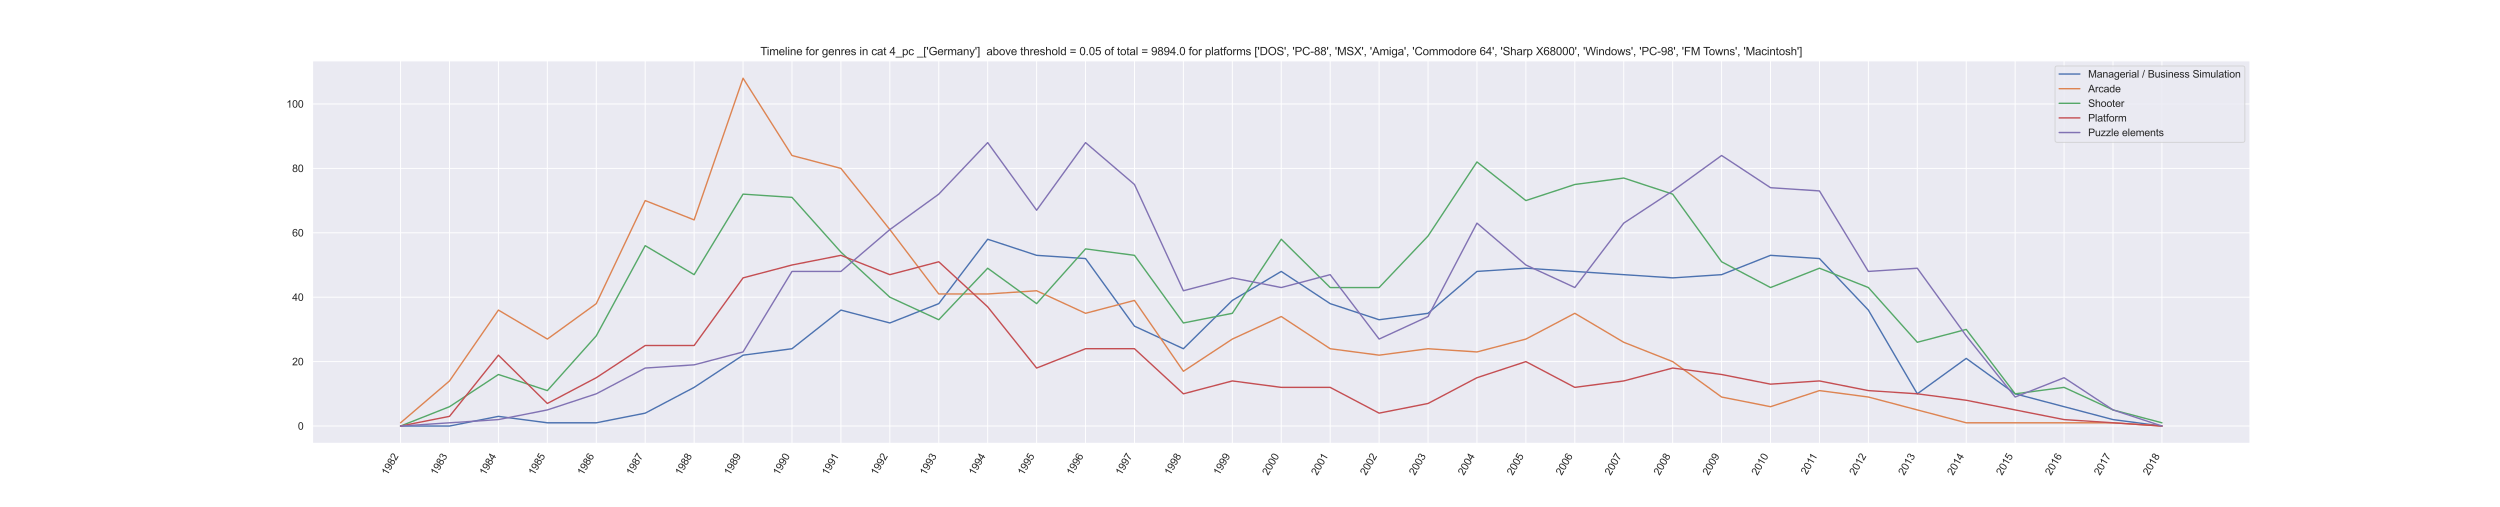 <?xml version="1.0" encoding="utf-8" standalone="no"?>
<!DOCTYPE svg PUBLIC "-//W3C//DTD SVG 1.1//EN"
  "http://www.w3.org/Graphics/SVG/1.1/DTD/svg11.dtd">
<svg xmlns:xlink="http://www.w3.org/1999/xlink" width="2664pt" height="540pt" viewBox="0 0 2664 540" xmlns="http://www.w3.org/2000/svg" version="1.1">
 <defs>
  <style type="text/css">*{stroke-linejoin: round; stroke-linecap: butt}</style>
 </defs>
 <g id="figure_1">
  <g id="patch_1">
   <path d="M 0 540 
L 2664 540 
L 2664 0 
L 0 0 
z
" style="fill: #ffffff"/>
  </g>
  <g id="axes_1">
   <g id="patch_2">
    <path d="M 333 472.5 
L 2397.6 472.5 
L 2397.6 64.8 
L 333 64.8 
z
" style="fill: #eaeaf2"/>
   </g>
   <g id="matplotlib.axis_1">
    <g id="xtick_1">
     <g id="line2d_1">
      <path d="M 426.845 472.5 
L 426.845 64.8 
" clip-path="url(#p518202b8f5)" style="fill: none; stroke: #ffffff; stroke-linecap: round"/>
     </g>
     <g id="text_1">
      <!-- 1982 -->
      <g style="fill: #262626" transform="translate(412.718 507.127)rotate(-60)scale(0.11 -0.11)">
       <defs>
        <path id="ArialMT-31" d="M 2384 0 
L 1822 0 
L 1822 3584 
Q 1619 3391 1289 3197 
Q 959 3003 697 2906 
L 697 3450 
Q 1169 3672 1522 3987 
Q 1875 4303 2022 4600 
L 2384 4600 
L 2384 0 
z
" transform="scale(0.016)"/>
        <path id="ArialMT-39" d="M 350 1059 
L 891 1109 
Q 959 728 1153 556 
Q 1347 384 1650 384 
Q 1909 384 2104 503 
Q 2300 622 2425 820 
Q 2550 1019 2634 1356 
Q 2719 1694 2719 2044 
Q 2719 2081 2716 2156 
Q 2547 1888 2255 1720 
Q 1963 1553 1622 1553 
Q 1053 1553 659 1965 
Q 266 2378 266 3053 
Q 266 3750 677 4175 
Q 1088 4600 1706 4600 
Q 2153 4600 2523 4359 
Q 2894 4119 3086 3673 
Q 3278 3228 3278 2384 
Q 3278 1506 3087 986 
Q 2897 466 2520 194 
Q 2144 -78 1638 -78 
Q 1100 -78 759 220 
Q 419 519 350 1059 
z
M 2653 3081 
Q 2653 3566 2395 3850 
Q 2138 4134 1775 4134 
Q 1400 4134 1122 3828 
Q 844 3522 844 3034 
Q 844 2597 1108 2323 
Q 1372 2050 1759 2050 
Q 2150 2050 2401 2323 
Q 2653 2597 2653 3081 
z
" transform="scale(0.016)"/>
        <path id="ArialMT-38" d="M 1131 2484 
Q 781 2613 612 2850 
Q 444 3088 444 3419 
Q 444 3919 803 4259 
Q 1163 4600 1759 4600 
Q 2359 4600 2725 4251 
Q 3091 3903 3091 3403 
Q 3091 3084 2923 2848 
Q 2756 2613 2416 2484 
Q 2838 2347 3058 2040 
Q 3278 1734 3278 1309 
Q 3278 722 2862 322 
Q 2447 -78 1769 -78 
Q 1091 -78 675 323 
Q 259 725 259 1325 
Q 259 1772 486 2073 
Q 713 2375 1131 2484 
z
M 1019 3438 
Q 1019 3113 1228 2906 
Q 1438 2700 1772 2700 
Q 2097 2700 2305 2904 
Q 2513 3109 2513 3406 
Q 2513 3716 2298 3927 
Q 2084 4138 1766 4138 
Q 1444 4138 1231 3931 
Q 1019 3725 1019 3438 
z
M 838 1322 
Q 838 1081 952 856 
Q 1066 631 1291 507 
Q 1516 384 1775 384 
Q 2178 384 2440 643 
Q 2703 903 2703 1303 
Q 2703 1709 2433 1975 
Q 2163 2241 1756 2241 
Q 1359 2241 1098 1978 
Q 838 1716 838 1322 
z
" transform="scale(0.016)"/>
        <path id="ArialMT-32" d="M 3222 541 
L 3222 0 
L 194 0 
Q 188 203 259 391 
Q 375 700 629 1000 
Q 884 1300 1366 1694 
Q 2113 2306 2375 2664 
Q 2638 3022 2638 3341 
Q 2638 3675 2398 3904 
Q 2159 4134 1775 4134 
Q 1369 4134 1125 3890 
Q 881 3647 878 3216 
L 300 3275 
Q 359 3922 746 4261 
Q 1134 4600 1788 4600 
Q 2447 4600 2831 4234 
Q 3216 3869 3216 3328 
Q 3216 3053 3103 2787 
Q 2991 2522 2730 2228 
Q 2469 1934 1863 1422 
Q 1356 997 1212 845 
Q 1069 694 975 541 
L 3222 541 
z
" transform="scale(0.016)"/>
       </defs>
       <use xlink:href="#ArialMT-31"/>
       <use xlink:href="#ArialMT-39" x="55.615"/>
       <use xlink:href="#ArialMT-38" x="111.23"/>
       <use xlink:href="#ArialMT-32" x="166.846"/>
      </g>
     </g>
    </g>
    <g id="xtick_2">
     <g id="line2d_2">
      <path d="M 478.982 472.5 
L 478.982 64.8 
" clip-path="url(#p518202b8f5)" style="fill: none; stroke: #ffffff; stroke-linecap: round"/>
     </g>
     <g id="text_2">
      <!-- 1983 -->
      <g style="fill: #262626" transform="translate(464.854 507.127)rotate(-60)scale(0.11 -0.11)">
       <defs>
        <path id="ArialMT-33" d="M 269 1209 
L 831 1284 
Q 928 806 1161 595 
Q 1394 384 1728 384 
Q 2125 384 2398 659 
Q 2672 934 2672 1341 
Q 2672 1728 2419 1979 
Q 2166 2231 1775 2231 
Q 1616 2231 1378 2169 
L 1441 2663 
Q 1497 2656 1531 2656 
Q 1891 2656 2178 2843 
Q 2466 3031 2466 3422 
Q 2466 3731 2256 3934 
Q 2047 4138 1716 4138 
Q 1388 4138 1169 3931 
Q 950 3725 888 3313 
L 325 3413 
Q 428 3978 793 4289 
Q 1159 4600 1703 4600 
Q 2078 4600 2393 4439 
Q 2709 4278 2876 4000 
Q 3044 3722 3044 3409 
Q 3044 3113 2884 2869 
Q 2725 2625 2413 2481 
Q 2819 2388 3044 2092 
Q 3269 1797 3269 1353 
Q 3269 753 2831 336 
Q 2394 -81 1725 -81 
Q 1122 -81 723 278 
Q 325 638 269 1209 
z
" transform="scale(0.016)"/>
       </defs>
       <use xlink:href="#ArialMT-31"/>
       <use xlink:href="#ArialMT-39" x="55.615"/>
       <use xlink:href="#ArialMT-38" x="111.23"/>
       <use xlink:href="#ArialMT-33" x="166.846"/>
      </g>
     </g>
    </g>
    <g id="xtick_3">
     <g id="line2d_3">
      <path d="M 531.118 472.5 
L 531.118 64.8 
" clip-path="url(#p518202b8f5)" style="fill: none; stroke: #ffffff; stroke-linecap: round"/>
     </g>
     <g id="text_3">
      <!-- 1984 -->
      <g style="fill: #262626" transform="translate(516.991 507.127)rotate(-60)scale(0.11 -0.11)">
       <defs>
        <path id="ArialMT-34" d="M 2069 0 
L 2069 1097 
L 81 1097 
L 81 1613 
L 2172 4581 
L 2631 4581 
L 2631 1613 
L 3250 1613 
L 3250 1097 
L 2631 1097 
L 2631 0 
L 2069 0 
z
M 2069 1613 
L 2069 3678 
L 634 1613 
L 2069 1613 
z
" transform="scale(0.016)"/>
       </defs>
       <use xlink:href="#ArialMT-31"/>
       <use xlink:href="#ArialMT-39" x="55.615"/>
       <use xlink:href="#ArialMT-38" x="111.23"/>
       <use xlink:href="#ArialMT-34" x="166.846"/>
      </g>
     </g>
    </g>
    <g id="xtick_4">
     <g id="line2d_4">
      <path d="M 583.255 472.5 
L 583.255 64.8 
" clip-path="url(#p518202b8f5)" style="fill: none; stroke: #ffffff; stroke-linecap: round"/>
     </g>
     <g id="text_4">
      <!-- 1985 -->
      <g style="fill: #262626" transform="translate(569.127 507.127)rotate(-60)scale(0.11 -0.11)">
       <defs>
        <path id="ArialMT-35" d="M 266 1200 
L 856 1250 
Q 922 819 1161 601 
Q 1400 384 1738 384 
Q 2144 384 2425 690 
Q 2706 997 2706 1503 
Q 2706 1984 2436 2262 
Q 2166 2541 1728 2541 
Q 1456 2541 1237 2417 
Q 1019 2294 894 2097 
L 366 2166 
L 809 4519 
L 3088 4519 
L 3088 3981 
L 1259 3981 
L 1013 2750 
Q 1425 3038 1878 3038 
Q 2478 3038 2890 2622 
Q 3303 2206 3303 1553 
Q 3303 931 2941 478 
Q 2500 -78 1738 -78 
Q 1113 -78 717 272 
Q 322 622 266 1200 
z
" transform="scale(0.016)"/>
       </defs>
       <use xlink:href="#ArialMT-31"/>
       <use xlink:href="#ArialMT-39" x="55.615"/>
       <use xlink:href="#ArialMT-38" x="111.23"/>
       <use xlink:href="#ArialMT-35" x="166.846"/>
      </g>
     </g>
    </g>
    <g id="xtick_5">
     <g id="line2d_5">
      <path d="M 635.391 472.5 
L 635.391 64.8 
" clip-path="url(#p518202b8f5)" style="fill: none; stroke: #ffffff; stroke-linecap: round"/>
     </g>
     <g id="text_5">
      <!-- 1986 -->
      <g style="fill: #262626" transform="translate(621.263 507.127)rotate(-60)scale(0.11 -0.11)">
       <defs>
        <path id="ArialMT-36" d="M 3184 3459 
L 2625 3416 
Q 2550 3747 2413 3897 
Q 2184 4138 1850 4138 
Q 1581 4138 1378 3988 
Q 1113 3794 959 3422 
Q 806 3050 800 2363 
Q 1003 2672 1297 2822 
Q 1591 2972 1913 2972 
Q 2475 2972 2870 2558 
Q 3266 2144 3266 1488 
Q 3266 1056 3080 686 
Q 2894 316 2569 119 
Q 2244 -78 1831 -78 
Q 1128 -78 684 439 
Q 241 956 241 2144 
Q 241 3472 731 4075 
Q 1159 4600 1884 4600 
Q 2425 4600 2770 4297 
Q 3116 3994 3184 3459 
z
M 888 1484 
Q 888 1194 1011 928 
Q 1134 663 1356 523 
Q 1578 384 1822 384 
Q 2178 384 2434 671 
Q 2691 959 2691 1453 
Q 2691 1928 2437 2201 
Q 2184 2475 1800 2475 
Q 1419 2475 1153 2201 
Q 888 1928 888 1484 
z
" transform="scale(0.016)"/>
       </defs>
       <use xlink:href="#ArialMT-31"/>
       <use xlink:href="#ArialMT-39" x="55.615"/>
       <use xlink:href="#ArialMT-38" x="111.23"/>
       <use xlink:href="#ArialMT-36" x="166.846"/>
      </g>
     </g>
    </g>
    <g id="xtick_6">
     <g id="line2d_6">
      <path d="M 687.527 472.5 
L 687.527 64.8 
" clip-path="url(#p518202b8f5)" style="fill: none; stroke: #ffffff; stroke-linecap: round"/>
     </g>
     <g id="text_6">
      <!-- 1987 -->
      <g style="fill: #262626" transform="translate(673.4 507.127)rotate(-60)scale(0.11 -0.11)">
       <defs>
        <path id="ArialMT-37" d="M 303 3981 
L 303 4522 
L 3269 4522 
L 3269 4084 
Q 2831 3619 2401 2847 
Q 1972 2075 1738 1259 
Q 1569 684 1522 0 
L 944 0 
Q 953 541 1156 1306 
Q 1359 2072 1739 2783 
Q 2119 3494 2547 3981 
L 303 3981 
z
" transform="scale(0.016)"/>
       </defs>
       <use xlink:href="#ArialMT-31"/>
       <use xlink:href="#ArialMT-39" x="55.615"/>
       <use xlink:href="#ArialMT-38" x="111.23"/>
       <use xlink:href="#ArialMT-37" x="166.846"/>
      </g>
     </g>
    </g>
    <g id="xtick_7">
     <g id="line2d_7">
      <path d="M 739.664 472.5 
L 739.664 64.8 
" clip-path="url(#p518202b8f5)" style="fill: none; stroke: #ffffff; stroke-linecap: round"/>
     </g>
     <g id="text_7">
      <!-- 1988 -->
      <g style="fill: #262626" transform="translate(725.536 507.127)rotate(-60)scale(0.11 -0.11)">
       <use xlink:href="#ArialMT-31"/>
       <use xlink:href="#ArialMT-39" x="55.615"/>
       <use xlink:href="#ArialMT-38" x="111.23"/>
       <use xlink:href="#ArialMT-38" x="166.846"/>
      </g>
     </g>
    </g>
    <g id="xtick_8">
     <g id="line2d_8">
      <path d="M 791.8 472.5 
L 791.8 64.8 
" clip-path="url(#p518202b8f5)" style="fill: none; stroke: #ffffff; stroke-linecap: round"/>
     </g>
     <g id="text_8">
      <!-- 1989 -->
      <g style="fill: #262626" transform="translate(777.673 507.127)rotate(-60)scale(0.11 -0.11)">
       <use xlink:href="#ArialMT-31"/>
       <use xlink:href="#ArialMT-39" x="55.615"/>
       <use xlink:href="#ArialMT-38" x="111.23"/>
       <use xlink:href="#ArialMT-39" x="166.846"/>
      </g>
     </g>
    </g>
    <g id="xtick_9">
     <g id="line2d_9">
      <path d="M 843.936 472.5 
L 843.936 64.8 
" clip-path="url(#p518202b8f5)" style="fill: none; stroke: #ffffff; stroke-linecap: round"/>
     </g>
     <g id="text_9">
      <!-- 1990 -->
      <g style="fill: #262626" transform="translate(829.809 507.127)rotate(-60)scale(0.11 -0.11)">
       <defs>
        <path id="ArialMT-30" d="M 266 2259 
Q 266 3072 433 3567 
Q 600 4063 929 4331 
Q 1259 4600 1759 4600 
Q 2128 4600 2406 4451 
Q 2684 4303 2865 4023 
Q 3047 3744 3150 3342 
Q 3253 2941 3253 2259 
Q 3253 1453 3087 958 
Q 2922 463 2592 192 
Q 2263 -78 1759 -78 
Q 1097 -78 719 397 
Q 266 969 266 2259 
z
M 844 2259 
Q 844 1131 1108 757 
Q 1372 384 1759 384 
Q 2147 384 2411 759 
Q 2675 1134 2675 2259 
Q 2675 3391 2411 3762 
Q 2147 4134 1753 4134 
Q 1366 4134 1134 3806 
Q 844 3388 844 2259 
z
" transform="scale(0.016)"/>
       </defs>
       <use xlink:href="#ArialMT-31"/>
       <use xlink:href="#ArialMT-39" x="55.615"/>
       <use xlink:href="#ArialMT-39" x="111.23"/>
       <use xlink:href="#ArialMT-30" x="166.846"/>
      </g>
     </g>
    </g>
    <g id="xtick_10">
     <g id="line2d_10">
      <path d="M 896.073 472.5 
L 896.073 64.8 
" clip-path="url(#p518202b8f5)" style="fill: none; stroke: #ffffff; stroke-linecap: round"/>
     </g>
     <g id="text_10">
      <!-- 1991 -->
      <g style="fill: #262626" transform="translate(881.945 507.127)rotate(-60)scale(0.11 -0.11)">
       <use xlink:href="#ArialMT-31"/>
       <use xlink:href="#ArialMT-39" x="55.615"/>
       <use xlink:href="#ArialMT-39" x="111.23"/>
       <use xlink:href="#ArialMT-31" x="166.846"/>
      </g>
     </g>
    </g>
    <g id="xtick_11">
     <g id="line2d_11">
      <path d="M 948.209 472.5 
L 948.209 64.8 
" clip-path="url(#p518202b8f5)" style="fill: none; stroke: #ffffff; stroke-linecap: round"/>
     </g>
     <g id="text_11">
      <!-- 1992 -->
      <g style="fill: #262626" transform="translate(934.082 507.127)rotate(-60)scale(0.11 -0.11)">
       <use xlink:href="#ArialMT-31"/>
       <use xlink:href="#ArialMT-39" x="55.615"/>
       <use xlink:href="#ArialMT-39" x="111.23"/>
       <use xlink:href="#ArialMT-32" x="166.846"/>
      </g>
     </g>
    </g>
    <g id="xtick_12">
     <g id="line2d_12">
      <path d="M 1000.345 472.5 
L 1000.345 64.8 
" clip-path="url(#p518202b8f5)" style="fill: none; stroke: #ffffff; stroke-linecap: round"/>
     </g>
     <g id="text_12">
      <!-- 1993 -->
      <g style="fill: #262626" transform="translate(986.218 507.127)rotate(-60)scale(0.11 -0.11)">
       <use xlink:href="#ArialMT-31"/>
       <use xlink:href="#ArialMT-39" x="55.615"/>
       <use xlink:href="#ArialMT-39" x="111.23"/>
       <use xlink:href="#ArialMT-33" x="166.846"/>
      </g>
     </g>
    </g>
    <g id="xtick_13">
     <g id="line2d_13">
      <path d="M 1052.482 472.5 
L 1052.482 64.8 
" clip-path="url(#p518202b8f5)" style="fill: none; stroke: #ffffff; stroke-linecap: round"/>
     </g>
     <g id="text_13">
      <!-- 1994 -->
      <g style="fill: #262626" transform="translate(1038.354 507.127)rotate(-60)scale(0.11 -0.11)">
       <use xlink:href="#ArialMT-31"/>
       <use xlink:href="#ArialMT-39" x="55.615"/>
       <use xlink:href="#ArialMT-39" x="111.23"/>
       <use xlink:href="#ArialMT-34" x="166.846"/>
      </g>
     </g>
    </g>
    <g id="xtick_14">
     <g id="line2d_14">
      <path d="M 1104.618 472.5 
L 1104.618 64.8 
" clip-path="url(#p518202b8f5)" style="fill: none; stroke: #ffffff; stroke-linecap: round"/>
     </g>
     <g id="text_14">
      <!-- 1995 -->
      <g style="fill: #262626" transform="translate(1090.491 507.127)rotate(-60)scale(0.11 -0.11)">
       <use xlink:href="#ArialMT-31"/>
       <use xlink:href="#ArialMT-39" x="55.615"/>
       <use xlink:href="#ArialMT-39" x="111.23"/>
       <use xlink:href="#ArialMT-35" x="166.846"/>
      </g>
     </g>
    </g>
    <g id="xtick_15">
     <g id="line2d_15">
      <path d="M 1156.755 472.5 
L 1156.755 64.8 
" clip-path="url(#p518202b8f5)" style="fill: none; stroke: #ffffff; stroke-linecap: round"/>
     </g>
     <g id="text_15">
      <!-- 1996 -->
      <g style="fill: #262626" transform="translate(1142.627 507.127)rotate(-60)scale(0.11 -0.11)">
       <use xlink:href="#ArialMT-31"/>
       <use xlink:href="#ArialMT-39" x="55.615"/>
       <use xlink:href="#ArialMT-39" x="111.23"/>
       <use xlink:href="#ArialMT-36" x="166.846"/>
      </g>
     </g>
    </g>
    <g id="xtick_16">
     <g id="line2d_16">
      <path d="M 1208.891 472.5 
L 1208.891 64.8 
" clip-path="url(#p518202b8f5)" style="fill: none; stroke: #ffffff; stroke-linecap: round"/>
     </g>
     <g id="text_16">
      <!-- 1997 -->
      <g style="fill: #262626" transform="translate(1194.763 507.127)rotate(-60)scale(0.11 -0.11)">
       <use xlink:href="#ArialMT-31"/>
       <use xlink:href="#ArialMT-39" x="55.615"/>
       <use xlink:href="#ArialMT-39" x="111.23"/>
       <use xlink:href="#ArialMT-37" x="166.846"/>
      </g>
     </g>
    </g>
    <g id="xtick_17">
     <g id="line2d_17">
      <path d="M 1261.027 472.5 
L 1261.027 64.8 
" clip-path="url(#p518202b8f5)" style="fill: none; stroke: #ffffff; stroke-linecap: round"/>
     </g>
     <g id="text_17">
      <!-- 1998 -->
      <g style="fill: #262626" transform="translate(1246.9 507.127)rotate(-60)scale(0.11 -0.11)">
       <use xlink:href="#ArialMT-31"/>
       <use xlink:href="#ArialMT-39" x="55.615"/>
       <use xlink:href="#ArialMT-39" x="111.23"/>
       <use xlink:href="#ArialMT-38" x="166.846"/>
      </g>
     </g>
    </g>
    <g id="xtick_18">
     <g id="line2d_18">
      <path d="M 1313.164 472.5 
L 1313.164 64.8 
" clip-path="url(#p518202b8f5)" style="fill: none; stroke: #ffffff; stroke-linecap: round"/>
     </g>
     <g id="text_18">
      <!-- 1999 -->
      <g style="fill: #262626" transform="translate(1299.036 507.127)rotate(-60)scale(0.11 -0.11)">
       <use xlink:href="#ArialMT-31"/>
       <use xlink:href="#ArialMT-39" x="55.615"/>
       <use xlink:href="#ArialMT-39" x="111.23"/>
       <use xlink:href="#ArialMT-39" x="166.846"/>
      </g>
     </g>
    </g>
    <g id="xtick_19">
     <g id="line2d_19">
      <path d="M 1365.3 472.5 
L 1365.3 64.8 
" clip-path="url(#p518202b8f5)" style="fill: none; stroke: #ffffff; stroke-linecap: round"/>
     </g>
     <g id="text_19">
      <!-- 2000 -->
      <g style="fill: #262626" transform="translate(1351.173 507.127)rotate(-60)scale(0.11 -0.11)">
       <use xlink:href="#ArialMT-32"/>
       <use xlink:href="#ArialMT-30" x="55.615"/>
       <use xlink:href="#ArialMT-30" x="111.23"/>
       <use xlink:href="#ArialMT-30" x="166.846"/>
      </g>
     </g>
    </g>
    <g id="xtick_20">
     <g id="line2d_20">
      <path d="M 1417.436 472.5 
L 1417.436 64.8 
" clip-path="url(#p518202b8f5)" style="fill: none; stroke: #ffffff; stroke-linecap: round"/>
     </g>
     <g id="text_20">
      <!-- 2001 -->
      <g style="fill: #262626" transform="translate(1403.309 507.127)rotate(-60)scale(0.11 -0.11)">
       <use xlink:href="#ArialMT-32"/>
       <use xlink:href="#ArialMT-30" x="55.615"/>
       <use xlink:href="#ArialMT-30" x="111.23"/>
       <use xlink:href="#ArialMT-31" x="166.846"/>
      </g>
     </g>
    </g>
    <g id="xtick_21">
     <g id="line2d_21">
      <path d="M 1469.573 472.5 
L 1469.573 64.8 
" clip-path="url(#p518202b8f5)" style="fill: none; stroke: #ffffff; stroke-linecap: round"/>
     </g>
     <g id="text_21">
      <!-- 2002 -->
      <g style="fill: #262626" transform="translate(1455.445 507.127)rotate(-60)scale(0.11 -0.11)">
       <use xlink:href="#ArialMT-32"/>
       <use xlink:href="#ArialMT-30" x="55.615"/>
       <use xlink:href="#ArialMT-30" x="111.23"/>
       <use xlink:href="#ArialMT-32" x="166.846"/>
      </g>
     </g>
    </g>
    <g id="xtick_22">
     <g id="line2d_22">
      <path d="M 1521.709 472.5 
L 1521.709 64.8 
" clip-path="url(#p518202b8f5)" style="fill: none; stroke: #ffffff; stroke-linecap: round"/>
     </g>
     <g id="text_22">
      <!-- 2003 -->
      <g style="fill: #262626" transform="translate(1507.582 507.127)rotate(-60)scale(0.11 -0.11)">
       <use xlink:href="#ArialMT-32"/>
       <use xlink:href="#ArialMT-30" x="55.615"/>
       <use xlink:href="#ArialMT-30" x="111.23"/>
       <use xlink:href="#ArialMT-33" x="166.846"/>
      </g>
     </g>
    </g>
    <g id="xtick_23">
     <g id="line2d_23">
      <path d="M 1573.845 472.5 
L 1573.845 64.8 
" clip-path="url(#p518202b8f5)" style="fill: none; stroke: #ffffff; stroke-linecap: round"/>
     </g>
     <g id="text_23">
      <!-- 2004 -->
      <g style="fill: #262626" transform="translate(1559.718 507.127)rotate(-60)scale(0.11 -0.11)">
       <use xlink:href="#ArialMT-32"/>
       <use xlink:href="#ArialMT-30" x="55.615"/>
       <use xlink:href="#ArialMT-30" x="111.23"/>
       <use xlink:href="#ArialMT-34" x="166.846"/>
      </g>
     </g>
    </g>
    <g id="xtick_24">
     <g id="line2d_24">
      <path d="M 1625.982 472.5 
L 1625.982 64.8 
" clip-path="url(#p518202b8f5)" style="fill: none; stroke: #ffffff; stroke-linecap: round"/>
     </g>
     <g id="text_24">
      <!-- 2005 -->
      <g style="fill: #262626" transform="translate(1611.854 507.127)rotate(-60)scale(0.11 -0.11)">
       <use xlink:href="#ArialMT-32"/>
       <use xlink:href="#ArialMT-30" x="55.615"/>
       <use xlink:href="#ArialMT-30" x="111.23"/>
       <use xlink:href="#ArialMT-35" x="166.846"/>
      </g>
     </g>
    </g>
    <g id="xtick_25">
     <g id="line2d_25">
      <path d="M 1678.118 472.5 
L 1678.118 64.8 
" clip-path="url(#p518202b8f5)" style="fill: none; stroke: #ffffff; stroke-linecap: round"/>
     </g>
     <g id="text_25">
      <!-- 2006 -->
      <g style="fill: #262626" transform="translate(1663.991 507.127)rotate(-60)scale(0.11 -0.11)">
       <use xlink:href="#ArialMT-32"/>
       <use xlink:href="#ArialMT-30" x="55.615"/>
       <use xlink:href="#ArialMT-30" x="111.23"/>
       <use xlink:href="#ArialMT-36" x="166.846"/>
      </g>
     </g>
    </g>
    <g id="xtick_26">
     <g id="line2d_26">
      <path d="M 1730.255 472.5 
L 1730.255 64.8 
" clip-path="url(#p518202b8f5)" style="fill: none; stroke: #ffffff; stroke-linecap: round"/>
     </g>
     <g id="text_26">
      <!-- 2007 -->
      <g style="fill: #262626" transform="translate(1716.127 507.127)rotate(-60)scale(0.11 -0.11)">
       <use xlink:href="#ArialMT-32"/>
       <use xlink:href="#ArialMT-30" x="55.615"/>
       <use xlink:href="#ArialMT-30" x="111.23"/>
       <use xlink:href="#ArialMT-37" x="166.846"/>
      </g>
     </g>
    </g>
    <g id="xtick_27">
     <g id="line2d_27">
      <path d="M 1782.391 472.5 
L 1782.391 64.8 
" clip-path="url(#p518202b8f5)" style="fill: none; stroke: #ffffff; stroke-linecap: round"/>
     </g>
     <g id="text_27">
      <!-- 2008 -->
      <g style="fill: #262626" transform="translate(1768.263 507.127)rotate(-60)scale(0.11 -0.11)">
       <use xlink:href="#ArialMT-32"/>
       <use xlink:href="#ArialMT-30" x="55.615"/>
       <use xlink:href="#ArialMT-30" x="111.23"/>
       <use xlink:href="#ArialMT-38" x="166.846"/>
      </g>
     </g>
    </g>
    <g id="xtick_28">
     <g id="line2d_28">
      <path d="M 1834.527 472.5 
L 1834.527 64.8 
" clip-path="url(#p518202b8f5)" style="fill: none; stroke: #ffffff; stroke-linecap: round"/>
     </g>
     <g id="text_28">
      <!-- 2009 -->
      <g style="fill: #262626" transform="translate(1820.4 507.127)rotate(-60)scale(0.11 -0.11)">
       <use xlink:href="#ArialMT-32"/>
       <use xlink:href="#ArialMT-30" x="55.615"/>
       <use xlink:href="#ArialMT-30" x="111.23"/>
       <use xlink:href="#ArialMT-39" x="166.846"/>
      </g>
     </g>
    </g>
    <g id="xtick_29">
     <g id="line2d_29">
      <path d="M 1886.664 472.5 
L 1886.664 64.8 
" clip-path="url(#p518202b8f5)" style="fill: none; stroke: #ffffff; stroke-linecap: round"/>
     </g>
     <g id="text_29">
      <!-- 2010 -->
      <g style="fill: #262626" transform="translate(1872.536 507.127)rotate(-60)scale(0.11 -0.11)">
       <use xlink:href="#ArialMT-32"/>
       <use xlink:href="#ArialMT-30" x="55.615"/>
       <use xlink:href="#ArialMT-31" x="111.23"/>
       <use xlink:href="#ArialMT-30" x="166.846"/>
      </g>
     </g>
    </g>
    <g id="xtick_30">
     <g id="line2d_30">
      <path d="M 1938.8 472.5 
L 1938.8 64.8 
" clip-path="url(#p518202b8f5)" style="fill: none; stroke: #ffffff; stroke-linecap: round"/>
     </g>
     <g id="text_30">
      <!-- 2011 -->
      <g style="fill: #262626" transform="translate(1925.078 506.424)rotate(-60)scale(0.11 -0.11)">
       <use xlink:href="#ArialMT-32"/>
       <use xlink:href="#ArialMT-30" x="55.615"/>
       <use xlink:href="#ArialMT-31" x="111.23"/>
       <use xlink:href="#ArialMT-31" x="159.471"/>
      </g>
     </g>
    </g>
    <g id="xtick_31">
     <g id="line2d_31">
      <path d="M 1990.936 472.5 
L 1990.936 64.8 
" clip-path="url(#p518202b8f5)" style="fill: none; stroke: #ffffff; stroke-linecap: round"/>
     </g>
     <g id="text_31">
      <!-- 2012 -->
      <g style="fill: #262626" transform="translate(1976.809 507.127)rotate(-60)scale(0.11 -0.11)">
       <use xlink:href="#ArialMT-32"/>
       <use xlink:href="#ArialMT-30" x="55.615"/>
       <use xlink:href="#ArialMT-31" x="111.23"/>
       <use xlink:href="#ArialMT-32" x="166.846"/>
      </g>
     </g>
    </g>
    <g id="xtick_32">
     <g id="line2d_32">
      <path d="M 2043.073 472.5 
L 2043.073 64.8 
" clip-path="url(#p518202b8f5)" style="fill: none; stroke: #ffffff; stroke-linecap: round"/>
     </g>
     <g id="text_32">
      <!-- 2013 -->
      <g style="fill: #262626" transform="translate(2028.945 507.127)rotate(-60)scale(0.11 -0.11)">
       <use xlink:href="#ArialMT-32"/>
       <use xlink:href="#ArialMT-30" x="55.615"/>
       <use xlink:href="#ArialMT-31" x="111.23"/>
       <use xlink:href="#ArialMT-33" x="166.846"/>
      </g>
     </g>
    </g>
    <g id="xtick_33">
     <g id="line2d_33">
      <path d="M 2095.209 472.5 
L 2095.209 64.8 
" clip-path="url(#p518202b8f5)" style="fill: none; stroke: #ffffff; stroke-linecap: round"/>
     </g>
     <g id="text_33">
      <!-- 2014 -->
      <g style="fill: #262626" transform="translate(2081.082 507.127)rotate(-60)scale(0.11 -0.11)">
       <use xlink:href="#ArialMT-32"/>
       <use xlink:href="#ArialMT-30" x="55.615"/>
       <use xlink:href="#ArialMT-31" x="111.23"/>
       <use xlink:href="#ArialMT-34" x="166.846"/>
      </g>
     </g>
    </g>
    <g id="xtick_34">
     <g id="line2d_34">
      <path d="M 2147.345 472.5 
L 2147.345 64.8 
" clip-path="url(#p518202b8f5)" style="fill: none; stroke: #ffffff; stroke-linecap: round"/>
     </g>
     <g id="text_34">
      <!-- 2015 -->
      <g style="fill: #262626" transform="translate(2133.218 507.127)rotate(-60)scale(0.11 -0.11)">
       <use xlink:href="#ArialMT-32"/>
       <use xlink:href="#ArialMT-30" x="55.615"/>
       <use xlink:href="#ArialMT-31" x="111.23"/>
       <use xlink:href="#ArialMT-35" x="166.846"/>
      </g>
     </g>
    </g>
    <g id="xtick_35">
     <g id="line2d_35">
      <path d="M 2199.482 472.5 
L 2199.482 64.8 
" clip-path="url(#p518202b8f5)" style="fill: none; stroke: #ffffff; stroke-linecap: round"/>
     </g>
     <g id="text_35">
      <!-- 2016 -->
      <g style="fill: #262626" transform="translate(2185.354 507.127)rotate(-60)scale(0.11 -0.11)">
       <use xlink:href="#ArialMT-32"/>
       <use xlink:href="#ArialMT-30" x="55.615"/>
       <use xlink:href="#ArialMT-31" x="111.23"/>
       <use xlink:href="#ArialMT-36" x="166.846"/>
      </g>
     </g>
    </g>
    <g id="xtick_36">
     <g id="line2d_36">
      <path d="M 2251.618 472.5 
L 2251.618 64.8 
" clip-path="url(#p518202b8f5)" style="fill: none; stroke: #ffffff; stroke-linecap: round"/>
     </g>
     <g id="text_36">
      <!-- 2017 -->
      <g style="fill: #262626" transform="translate(2237.491 507.127)rotate(-60)scale(0.11 -0.11)">
       <use xlink:href="#ArialMT-32"/>
       <use xlink:href="#ArialMT-30" x="55.615"/>
       <use xlink:href="#ArialMT-31" x="111.23"/>
       <use xlink:href="#ArialMT-37" x="166.846"/>
      </g>
     </g>
    </g>
    <g id="xtick_37">
     <g id="line2d_37">
      <path d="M 2303.755 472.5 
L 2303.755 64.8 
" clip-path="url(#p518202b8f5)" style="fill: none; stroke: #ffffff; stroke-linecap: round"/>
     </g>
     <g id="text_37">
      <!-- 2018 -->
      <g style="fill: #262626" transform="translate(2289.627 507.127)rotate(-60)scale(0.11 -0.11)">
       <use xlink:href="#ArialMT-32"/>
       <use xlink:href="#ArialMT-30" x="55.615"/>
       <use xlink:href="#ArialMT-31" x="111.23"/>
       <use xlink:href="#ArialMT-38" x="166.846"/>
      </g>
     </g>
    </g>
   </g>
   <g id="matplotlib.axis_2">
    <g id="ytick_1">
     <g id="line2d_38">
      <path d="M 333 453.968 
L 2397.6 453.968 
" clip-path="url(#p518202b8f5)" style="fill: none; stroke: #ffffff; stroke-linecap: round"/>
     </g>
     <g id="text_38">
      <!-- 0 -->
      <g style="fill: #262626" transform="translate(317.383 457.905)scale(0.11 -0.11)">
       <use xlink:href="#ArialMT-30"/>
      </g>
     </g>
    </g>
    <g id="ytick_2">
     <g id="line2d_39">
      <path d="M 333 385.332 
L 2397.6 385.332 
" clip-path="url(#p518202b8f5)" style="fill: none; stroke: #ffffff; stroke-linecap: round"/>
     </g>
     <g id="text_39">
      <!-- 20 -->
      <g style="fill: #262626" transform="translate(311.266 389.269)scale(0.11 -0.11)">
       <use xlink:href="#ArialMT-32"/>
       <use xlink:href="#ArialMT-30" x="55.615"/>
      </g>
     </g>
    </g>
    <g id="ytick_3">
     <g id="line2d_40">
      <path d="M 333 316.695 
L 2397.6 316.695 
" clip-path="url(#p518202b8f5)" style="fill: none; stroke: #ffffff; stroke-linecap: round"/>
     </g>
     <g id="text_40">
      <!-- 40 -->
      <g style="fill: #262626" transform="translate(311.266 320.632)scale(0.11 -0.11)">
       <use xlink:href="#ArialMT-34"/>
       <use xlink:href="#ArialMT-30" x="55.615"/>
      </g>
     </g>
    </g>
    <g id="ytick_4">
     <g id="line2d_41">
      <path d="M 333 248.059 
L 2397.6 248.059 
" clip-path="url(#p518202b8f5)" style="fill: none; stroke: #ffffff; stroke-linecap: round"/>
     </g>
     <g id="text_41">
      <!-- 60 -->
      <g style="fill: #262626" transform="translate(311.266 251.996)scale(0.11 -0.11)">
       <use xlink:href="#ArialMT-36"/>
       <use xlink:href="#ArialMT-30" x="55.615"/>
      </g>
     </g>
    </g>
    <g id="ytick_5">
     <g id="line2d_42">
      <path d="M 333 179.423 
L 2397.6 179.423 
" clip-path="url(#p518202b8f5)" style="fill: none; stroke: #ffffff; stroke-linecap: round"/>
     </g>
     <g id="text_42">
      <!-- 80 -->
      <g style="fill: #262626" transform="translate(311.266 183.36)scale(0.11 -0.11)">
       <use xlink:href="#ArialMT-38"/>
       <use xlink:href="#ArialMT-30" x="55.615"/>
      </g>
     </g>
    </g>
    <g id="ytick_6">
     <g id="line2d_43">
      <path d="M 333 110.786 
L 2397.6 110.786 
" clip-path="url(#p518202b8f5)" style="fill: none; stroke: #ffffff; stroke-linecap: round"/>
     </g>
     <g id="text_43">
      <!-- 100 -->
      <g style="fill: #262626" transform="translate(305.149 114.723)scale(0.11 -0.11)">
       <use xlink:href="#ArialMT-31"/>
       <use xlink:href="#ArialMT-30" x="55.615"/>
       <use xlink:href="#ArialMT-30" x="111.23"/>
      </g>
     </g>
    </g>
   </g>
   <g id="line2d_44">
    <path d="M 426.845 453.968 
L 478.982 453.968 
L 531.118 443.673 
L 583.255 450.536 
L 635.391 450.536 
L 687.527 440.241 
L 739.664 412.786 
L 791.8 378.468 
L 843.936 371.605 
L 896.073 330.423 
L 948.209 344.15 
L 1000.345 323.559 
L 1052.482 254.923 
L 1104.618 272.082 
L 1156.755 275.514 
L 1208.891 347.582 
L 1261.027 371.605 
L 1313.164 320.127 
L 1365.3 289.241 
L 1417.436 323.559 
L 1469.573 340.718 
L 1521.709 333.855 
L 1573.845 289.241 
L 1625.982 285.809 
L 1678.118 289.241 
L 1730.255 292.673 
L 1782.391 296.105 
L 1834.527 292.673 
L 1886.664 272.082 
L 1938.8 275.514 
L 1990.936 330.423 
L 2043.073 419.65 
L 2095.209 381.9 
L 2147.345 419.65 
L 2199.482 433.377 
L 2251.618 447.105 
L 2303.755 453.968 
" clip-path="url(#p518202b8f5)" style="fill: none; stroke: #4c72b0; stroke-width: 1.5; stroke-linecap: round"/>
   </g>
   <g id="line2d_45">
    <path d="M 426.845 450.536 
L 478.982 405.923 
L 531.118 330.423 
L 583.255 361.309 
L 635.391 323.559 
L 687.527 213.741 
L 739.664 234.332 
L 791.8 83.332 
L 843.936 165.695 
L 896.073 179.423 
L 948.209 244.627 
L 1000.345 313.264 
L 1052.482 313.264 
L 1104.618 309.832 
L 1156.755 333.855 
L 1208.891 320.127 
L 1261.027 395.627 
L 1313.164 361.309 
L 1365.3 337.286 
L 1417.436 371.605 
L 1469.573 378.468 
L 1521.709 371.605 
L 1573.845 375.036 
L 1625.982 361.309 
L 1678.118 333.855 
L 1730.255 364.741 
L 1782.391 385.332 
L 1834.527 423.082 
L 1886.664 433.377 
L 1938.8 416.218 
L 1990.936 423.082 
L 2043.073 436.809 
L 2095.209 450.536 
L 2147.345 450.536 
L 2199.482 450.536 
L 2251.618 450.536 
L 2303.755 453.968 
" clip-path="url(#p518202b8f5)" style="fill: none; stroke: #dd8452; stroke-width: 1.5; stroke-linecap: round"/>
   </g>
   <g id="line2d_46">
    <path d="M 426.845 453.968 
L 478.982 433.377 
L 531.118 399.059 
L 583.255 416.218 
L 635.391 357.877 
L 687.527 261.786 
L 739.664 292.673 
L 791.8 206.877 
L 843.936 210.309 
L 896.073 268.65 
L 948.209 316.695 
L 1000.345 340.718 
L 1052.482 285.809 
L 1104.618 323.559 
L 1156.755 265.218 
L 1208.891 272.082 
L 1261.027 344.15 
L 1313.164 333.855 
L 1365.3 254.923 
L 1417.436 306.4 
L 1469.573 306.4 
L 1521.709 251.491 
L 1573.845 172.559 
L 1625.982 213.741 
L 1678.118 196.582 
L 1730.255 189.718 
L 1782.391 206.877 
L 1834.527 278.945 
L 1886.664 306.4 
L 1938.8 285.809 
L 1990.936 306.4 
L 2043.073 364.741 
L 2095.209 351.014 
L 2147.345 419.65 
L 2199.482 412.786 
L 2251.618 436.809 
L 2303.755 450.536 
" clip-path="url(#p518202b8f5)" style="fill: none; stroke: #55a868; stroke-width: 1.5; stroke-linecap: round"/>
   </g>
   <g id="line2d_47">
    <path d="M 426.845 453.968 
L 478.982 443.673 
L 531.118 378.468 
L 583.255 429.945 
L 635.391 402.491 
L 687.527 368.173 
L 739.664 368.173 
L 791.8 296.105 
L 843.936 282.377 
L 896.073 272.082 
L 948.209 292.673 
L 1000.345 278.945 
L 1052.482 326.991 
L 1104.618 392.195 
L 1156.755 371.605 
L 1208.891 371.605 
L 1261.027 419.65 
L 1313.164 405.923 
L 1365.3 412.786 
L 1417.436 412.786 
L 1469.573 440.241 
L 1521.709 429.945 
L 1573.845 402.491 
L 1625.982 385.332 
L 1678.118 412.786 
L 1730.255 405.923 
L 1782.391 392.195 
L 1834.527 399.059 
L 1886.664 409.355 
L 1938.8 405.923 
L 1990.936 416.218 
L 2043.073 419.65 
L 2095.209 426.514 
L 2147.345 436.809 
L 2199.482 447.105 
L 2251.618 450.536 
L 2303.755 453.968 
" clip-path="url(#p518202b8f5)" style="fill: none; stroke: #c44e52; stroke-width: 1.5; stroke-linecap: round"/>
   </g>
   <g id="line2d_48">
    <path d="M 426.845 453.968 
L 478.982 450.536 
L 531.118 447.105 
L 583.255 436.809 
L 635.391 419.65 
L 687.527 392.195 
L 739.664 388.764 
L 791.8 375.036 
L 843.936 289.241 
L 896.073 289.241 
L 948.209 244.627 
L 1000.345 206.877 
L 1052.482 151.968 
L 1104.618 224.036 
L 1156.755 151.968 
L 1208.891 196.582 
L 1261.027 309.832 
L 1313.164 296.105 
L 1365.3 306.4 
L 1417.436 292.673 
L 1469.573 361.309 
L 1521.709 337.286 
L 1573.845 237.764 
L 1625.982 282.377 
L 1678.118 306.4 
L 1730.255 237.764 
L 1782.391 203.445 
L 1834.527 165.695 
L 1886.664 200.014 
L 1938.8 203.445 
L 1990.936 289.241 
L 2043.073 285.809 
L 2095.209 357.877 
L 2147.345 423.082 
L 2199.482 402.491 
L 2251.618 436.809 
L 2303.755 453.968 
" clip-path="url(#p518202b8f5)" style="fill: none; stroke: #8172b3; stroke-width: 1.5; stroke-linecap: round"/>
   </g>
   <g id="patch_3">
    <path d="M 333 472.5 
L 333 64.8 
" style="fill: none; stroke: #ffffff; stroke-width: 1.25; stroke-linejoin: miter; stroke-linecap: square"/>
   </g>
   <g id="patch_4">
    <path d="M 2397.6 472.5 
L 2397.6 64.8 
" style="fill: none; stroke: #ffffff; stroke-width: 1.25; stroke-linejoin: miter; stroke-linecap: square"/>
   </g>
   <g id="patch_5">
    <path d="M 333 472.5 
L 2397.6 472.5 
" style="fill: none; stroke: #ffffff; stroke-width: 1.25; stroke-linejoin: miter; stroke-linecap: square"/>
   </g>
   <g id="patch_6">
    <path d="M 333 64.8 
L 2397.6 64.8 
" style="fill: none; stroke: #ffffff; stroke-width: 1.25; stroke-linejoin: miter; stroke-linecap: square"/>
   </g>
   <g id="text_44">
    <!-- Timeline for genres in cat 4_pc _['Germany']  above threshold = 0.05 of total = 9894.0 for platforms ['DOS', 'PC-88', 'MSX', 'Amiga', 'Commodore 64', 'Sharp X68000', 'Windows', 'PC-98', 'FM Towns', 'Macintosh'] -->
    <g style="fill: #262626" transform="translate(810.214 58.8)scale(0.12 -0.12)">
     <defs>
      <path id="ArialMT-54" d="M 1659 0 
L 1659 4041 
L 150 4041 
L 150 4581 
L 3781 4581 
L 3781 4041 
L 2266 4041 
L 2266 0 
L 1659 0 
z
" transform="scale(0.016)"/>
      <path id="ArialMT-69" d="M 425 3934 
L 425 4581 
L 988 4581 
L 988 3934 
L 425 3934 
z
M 425 0 
L 425 3319 
L 988 3319 
L 988 0 
L 425 0 
z
" transform="scale(0.016)"/>
      <path id="ArialMT-6d" d="M 422 0 
L 422 3319 
L 925 3319 
L 925 2853 
Q 1081 3097 1340 3245 
Q 1600 3394 1931 3394 
Q 2300 3394 2536 3241 
Q 2772 3088 2869 2813 
Q 3263 3394 3894 3394 
Q 4388 3394 4653 3120 
Q 4919 2847 4919 2278 
L 4919 0 
L 4359 0 
L 4359 2091 
Q 4359 2428 4304 2576 
Q 4250 2725 4106 2815 
Q 3963 2906 3769 2906 
Q 3419 2906 3187 2673 
Q 2956 2441 2956 1928 
L 2956 0 
L 2394 0 
L 2394 2156 
Q 2394 2531 2256 2718 
Q 2119 2906 1806 2906 
Q 1569 2906 1367 2781 
Q 1166 2656 1075 2415 
Q 984 2175 984 1722 
L 984 0 
L 422 0 
z
" transform="scale(0.016)"/>
      <path id="ArialMT-65" d="M 2694 1069 
L 3275 997 
Q 3138 488 2766 206 
Q 2394 -75 1816 -75 
Q 1088 -75 661 373 
Q 234 822 234 1631 
Q 234 2469 665 2931 
Q 1097 3394 1784 3394 
Q 2450 3394 2872 2941 
Q 3294 2488 3294 1666 
Q 3294 1616 3291 1516 
L 816 1516 
Q 847 969 1125 678 
Q 1403 388 1819 388 
Q 2128 388 2347 550 
Q 2566 713 2694 1069 
z
M 847 1978 
L 2700 1978 
Q 2663 2397 2488 2606 
Q 2219 2931 1791 2931 
Q 1403 2931 1139 2672 
Q 875 2413 847 1978 
z
" transform="scale(0.016)"/>
      <path id="ArialMT-6c" d="M 409 0 
L 409 4581 
L 972 4581 
L 972 0 
L 409 0 
z
" transform="scale(0.016)"/>
      <path id="ArialMT-6e" d="M 422 0 
L 422 3319 
L 928 3319 
L 928 2847 
Q 1294 3394 1984 3394 
Q 2284 3394 2536 3286 
Q 2788 3178 2913 3003 
Q 3038 2828 3088 2588 
Q 3119 2431 3119 2041 
L 3119 0 
L 2556 0 
L 2556 2019 
Q 2556 2363 2490 2533 
Q 2425 2703 2258 2804 
Q 2091 2906 1866 2906 
Q 1506 2906 1245 2678 
Q 984 2450 984 1813 
L 984 0 
L 422 0 
z
" transform="scale(0.016)"/>
      <path id="ArialMT-20" transform="scale(0.016)"/>
      <path id="ArialMT-66" d="M 556 0 
L 556 2881 
L 59 2881 
L 59 3319 
L 556 3319 
L 556 3672 
Q 556 4006 616 4169 
Q 697 4388 901 4523 
Q 1106 4659 1475 4659 
Q 1713 4659 2000 4603 
L 1916 4113 
Q 1741 4144 1584 4144 
Q 1328 4144 1222 4034 
Q 1116 3925 1116 3625 
L 1116 3319 
L 1763 3319 
L 1763 2881 
L 1116 2881 
L 1116 0 
L 556 0 
z
" transform="scale(0.016)"/>
      <path id="ArialMT-6f" d="M 213 1659 
Q 213 2581 725 3025 
Q 1153 3394 1769 3394 
Q 2453 3394 2887 2945 
Q 3322 2497 3322 1706 
Q 3322 1066 3130 698 
Q 2938 331 2570 128 
Q 2203 -75 1769 -75 
Q 1072 -75 642 372 
Q 213 819 213 1659 
z
M 791 1659 
Q 791 1022 1069 705 
Q 1347 388 1769 388 
Q 2188 388 2466 706 
Q 2744 1025 2744 1678 
Q 2744 2294 2464 2611 
Q 2184 2928 1769 2928 
Q 1347 2928 1069 2612 
Q 791 2297 791 1659 
z
" transform="scale(0.016)"/>
      <path id="ArialMT-72" d="M 416 0 
L 416 3319 
L 922 3319 
L 922 2816 
Q 1116 3169 1280 3281 
Q 1444 3394 1641 3394 
Q 1925 3394 2219 3213 
L 2025 2691 
Q 1819 2813 1613 2813 
Q 1428 2813 1281 2702 
Q 1134 2591 1072 2394 
Q 978 2094 978 1738 
L 978 0 
L 416 0 
z
" transform="scale(0.016)"/>
      <path id="ArialMT-67" d="M 319 -275 
L 866 -356 
Q 900 -609 1056 -725 
Q 1266 -881 1628 -881 
Q 2019 -881 2231 -725 
Q 2444 -569 2519 -288 
Q 2563 -116 2559 434 
Q 2191 0 1641 0 
Q 956 0 581 494 
Q 206 988 206 1678 
Q 206 2153 378 2554 
Q 550 2956 876 3175 
Q 1203 3394 1644 3394 
Q 2231 3394 2613 2919 
L 2613 3319 
L 3131 3319 
L 3131 450 
Q 3131 -325 2973 -648 
Q 2816 -972 2473 -1159 
Q 2131 -1347 1631 -1347 
Q 1038 -1347 672 -1080 
Q 306 -813 319 -275 
z
M 784 1719 
Q 784 1066 1043 766 
Q 1303 466 1694 466 
Q 2081 466 2343 764 
Q 2606 1063 2606 1700 
Q 2606 2309 2336 2618 
Q 2066 2928 1684 2928 
Q 1309 2928 1046 2623 
Q 784 2319 784 1719 
z
" transform="scale(0.016)"/>
      <path id="ArialMT-73" d="M 197 991 
L 753 1078 
Q 800 744 1014 566 
Q 1228 388 1613 388 
Q 2000 388 2187 545 
Q 2375 703 2375 916 
Q 2375 1106 2209 1216 
Q 2094 1291 1634 1406 
Q 1016 1563 777 1677 
Q 538 1791 414 1992 
Q 291 2194 291 2438 
Q 291 2659 392 2848 
Q 494 3038 669 3163 
Q 800 3259 1026 3326 
Q 1253 3394 1513 3394 
Q 1903 3394 2198 3281 
Q 2494 3169 2634 2976 
Q 2775 2784 2828 2463 
L 2278 2388 
Q 2241 2644 2061 2787 
Q 1881 2931 1553 2931 
Q 1166 2931 1000 2803 
Q 834 2675 834 2503 
Q 834 2394 903 2306 
Q 972 2216 1119 2156 
Q 1203 2125 1616 2013 
Q 2213 1853 2448 1751 
Q 2684 1650 2818 1456 
Q 2953 1263 2953 975 
Q 2953 694 2789 445 
Q 2625 197 2315 61 
Q 2006 -75 1616 -75 
Q 969 -75 630 194 
Q 291 463 197 991 
z
" transform="scale(0.016)"/>
      <path id="ArialMT-63" d="M 2588 1216 
L 3141 1144 
Q 3050 572 2676 248 
Q 2303 -75 1759 -75 
Q 1078 -75 664 370 
Q 250 816 250 1647 
Q 250 2184 428 2587 
Q 606 2991 970 3192 
Q 1334 3394 1763 3394 
Q 2303 3394 2647 3120 
Q 2991 2847 3088 2344 
L 2541 2259 
Q 2463 2594 2264 2762 
Q 2066 2931 1784 2931 
Q 1359 2931 1093 2626 
Q 828 2322 828 1663 
Q 828 994 1084 691 
Q 1341 388 1753 388 
Q 2084 388 2306 591 
Q 2528 794 2588 1216 
z
" transform="scale(0.016)"/>
      <path id="ArialMT-61" d="M 2588 409 
Q 2275 144 1986 34 
Q 1697 -75 1366 -75 
Q 819 -75 525 192 
Q 231 459 231 875 
Q 231 1119 342 1320 
Q 453 1522 633 1644 
Q 813 1766 1038 1828 
Q 1203 1872 1538 1913 
Q 2219 1994 2541 2106 
Q 2544 2222 2544 2253 
Q 2544 2597 2384 2738 
Q 2169 2928 1744 2928 
Q 1347 2928 1158 2789 
Q 969 2650 878 2297 
L 328 2372 
Q 403 2725 575 2942 
Q 747 3159 1072 3276 
Q 1397 3394 1825 3394 
Q 2250 3394 2515 3294 
Q 2781 3194 2906 3042 
Q 3031 2891 3081 2659 
Q 3109 2516 3109 2141 
L 3109 1391 
Q 3109 606 3145 398 
Q 3181 191 3288 0 
L 2700 0 
Q 2613 175 2588 409 
z
M 2541 1666 
Q 2234 1541 1622 1453 
Q 1275 1403 1131 1340 
Q 988 1278 909 1158 
Q 831 1038 831 891 
Q 831 666 1001 516 
Q 1172 366 1500 366 
Q 1825 366 2078 508 
Q 2331 650 2450 897 
Q 2541 1088 2541 1459 
L 2541 1666 
z
" transform="scale(0.016)"/>
      <path id="ArialMT-74" d="M 1650 503 
L 1731 6 
Q 1494 -44 1306 -44 
Q 1000 -44 831 53 
Q 663 150 594 308 
Q 525 466 525 972 
L 525 2881 
L 113 2881 
L 113 3319 
L 525 3319 
L 525 4141 
L 1084 4478 
L 1084 3319 
L 1650 3319 
L 1650 2881 
L 1084 2881 
L 1084 941 
Q 1084 700 1114 631 
Q 1144 563 1211 522 
Q 1278 481 1403 481 
Q 1497 481 1650 503 
z
" transform="scale(0.016)"/>
      <path id="ArialMT-5f" d="M -97 -1272 
L -97 -866 
L 3631 -866 
L 3631 -1272 
L -97 -1272 
z
" transform="scale(0.016)"/>
      <path id="ArialMT-70" d="M 422 -1272 
L 422 3319 
L 934 3319 
L 934 2888 
Q 1116 3141 1344 3267 
Q 1572 3394 1897 3394 
Q 2322 3394 2647 3175 
Q 2972 2956 3137 2557 
Q 3303 2159 3303 1684 
Q 3303 1175 3120 767 
Q 2938 359 2589 142 
Q 2241 -75 1856 -75 
Q 1575 -75 1351 44 
Q 1128 163 984 344 
L 984 -1272 
L 422 -1272 
z
M 931 1641 
Q 931 1000 1190 694 
Q 1450 388 1819 388 
Q 2194 388 2461 705 
Q 2728 1022 2728 1688 
Q 2728 2322 2467 2637 
Q 2206 2953 1844 2953 
Q 1484 2953 1207 2617 
Q 931 2281 931 1641 
z
" transform="scale(0.016)"/>
      <path id="ArialMT-5b" d="M 434 -1272 
L 434 4581 
L 1675 4581 
L 1675 4116 
L 997 4116 
L 997 -806 
L 1675 -806 
L 1675 -1272 
L 434 -1272 
z
" transform="scale(0.016)"/>
      <path id="ArialMT-27" d="M 425 2959 
L 281 3816 
L 281 4581 
L 922 4581 
L 922 3816 
L 772 2959 
L 425 2959 
z
" transform="scale(0.016)"/>
      <path id="ArialMT-47" d="M 2638 1797 
L 2638 2334 
L 4578 2338 
L 4578 638 
Q 4131 281 3656 101 
Q 3181 -78 2681 -78 
Q 2006 -78 1454 211 
Q 903 500 622 1047 
Q 341 1594 341 2269 
Q 341 2938 620 3517 
Q 900 4097 1425 4378 
Q 1950 4659 2634 4659 
Q 3131 4659 3532 4498 
Q 3934 4338 4162 4050 
Q 4391 3763 4509 3300 
L 3963 3150 
Q 3859 3500 3706 3700 
Q 3553 3900 3268 4020 
Q 2984 4141 2638 4141 
Q 2222 4141 1919 4014 
Q 1616 3888 1430 3681 
Q 1244 3475 1141 3228 
Q 966 2803 966 2306 
Q 966 1694 1177 1281 
Q 1388 869 1791 669 
Q 2194 469 2647 469 
Q 3041 469 3416 620 
Q 3791 772 3984 944 
L 3984 1797 
L 2638 1797 
z
" transform="scale(0.016)"/>
      <path id="ArialMT-79" d="M 397 -1278 
L 334 -750 
Q 519 -800 656 -800 
Q 844 -800 956 -737 
Q 1069 -675 1141 -563 
Q 1194 -478 1313 -144 
Q 1328 -97 1363 -6 
L 103 3319 
L 709 3319 
L 1400 1397 
Q 1534 1031 1641 628 
Q 1738 1016 1872 1384 
L 2581 3319 
L 3144 3319 
L 1881 -56 
Q 1678 -603 1566 -809 
Q 1416 -1088 1222 -1217 
Q 1028 -1347 759 -1347 
Q 597 -1347 397 -1278 
z
" transform="scale(0.016)"/>
      <path id="ArialMT-5d" d="M 1363 -1272 
L 122 -1272 
L 122 -806 
L 800 -806 
L 800 4116 
L 122 4116 
L 122 4581 
L 1363 4581 
L 1363 -1272 
z
" transform="scale(0.016)"/>
      <path id="ArialMT-62" d="M 941 0 
L 419 0 
L 419 4581 
L 981 4581 
L 981 2947 
Q 1338 3394 1891 3394 
Q 2197 3394 2470 3270 
Q 2744 3147 2920 2923 
Q 3097 2700 3197 2384 
Q 3297 2069 3297 1709 
Q 3297 856 2875 390 
Q 2453 -75 1863 -75 
Q 1275 -75 941 416 
L 941 0 
z
M 934 1684 
Q 934 1088 1097 822 
Q 1363 388 1816 388 
Q 2184 388 2453 708 
Q 2722 1028 2722 1663 
Q 2722 2313 2464 2622 
Q 2206 2931 1841 2931 
Q 1472 2931 1203 2611 
Q 934 2291 934 1684 
z
" transform="scale(0.016)"/>
      <path id="ArialMT-76" d="M 1344 0 
L 81 3319 
L 675 3319 
L 1388 1331 
Q 1503 1009 1600 663 
Q 1675 925 1809 1294 
L 2547 3319 
L 3125 3319 
L 1869 0 
L 1344 0 
z
" transform="scale(0.016)"/>
      <path id="ArialMT-68" d="M 422 0 
L 422 4581 
L 984 4581 
L 984 2938 
Q 1378 3394 1978 3394 
Q 2347 3394 2619 3248 
Q 2891 3103 3008 2847 
Q 3125 2591 3125 2103 
L 3125 0 
L 2563 0 
L 2563 2103 
Q 2563 2525 2380 2717 
Q 2197 2909 1863 2909 
Q 1613 2909 1392 2779 
Q 1172 2650 1078 2428 
Q 984 2206 984 1816 
L 984 0 
L 422 0 
z
" transform="scale(0.016)"/>
      <path id="ArialMT-64" d="M 2575 0 
L 2575 419 
Q 2259 -75 1647 -75 
Q 1250 -75 917 144 
Q 584 363 401 755 
Q 219 1147 219 1656 
Q 219 2153 384 2558 
Q 550 2963 881 3178 
Q 1213 3394 1622 3394 
Q 1922 3394 2156 3267 
Q 2391 3141 2538 2938 
L 2538 4581 
L 3097 4581 
L 3097 0 
L 2575 0 
z
M 797 1656 
Q 797 1019 1065 703 
Q 1334 388 1700 388 
Q 2069 388 2326 689 
Q 2584 991 2584 1609 
Q 2584 2291 2321 2609 
Q 2059 2928 1675 2928 
Q 1300 2928 1048 2622 
Q 797 2316 797 1656 
z
" transform="scale(0.016)"/>
      <path id="ArialMT-3d" d="M 3381 2694 
L 356 2694 
L 356 3219 
L 3381 3219 
L 3381 2694 
z
M 3381 1303 
L 356 1303 
L 356 1828 
L 3381 1828 
L 3381 1303 
z
" transform="scale(0.016)"/>
      <path id="ArialMT-2e" d="M 581 0 
L 581 641 
L 1222 641 
L 1222 0 
L 581 0 
z
" transform="scale(0.016)"/>
      <path id="ArialMT-44" d="M 494 0 
L 494 4581 
L 2072 4581 
Q 2606 4581 2888 4516 
Q 3281 4425 3559 4188 
Q 3922 3881 4101 3404 
Q 4281 2928 4281 2316 
Q 4281 1794 4159 1391 
Q 4038 988 3847 723 
Q 3656 459 3429 307 
Q 3203 156 2883 78 
Q 2563 0 2147 0 
L 494 0 
z
M 1100 541 
L 2078 541 
Q 2531 541 2789 625 
Q 3047 709 3200 863 
Q 3416 1078 3536 1442 
Q 3656 1806 3656 2325 
Q 3656 3044 3420 3430 
Q 3184 3816 2847 3947 
Q 2603 4041 2063 4041 
L 1100 4041 
L 1100 541 
z
" transform="scale(0.016)"/>
      <path id="ArialMT-4f" d="M 309 2231 
Q 309 3372 921 4017 
Q 1534 4663 2503 4663 
Q 3138 4663 3647 4359 
Q 4156 4056 4423 3514 
Q 4691 2972 4691 2284 
Q 4691 1588 4409 1038 
Q 4128 488 3612 205 
Q 3097 -78 2500 -78 
Q 1853 -78 1343 234 
Q 834 547 571 1087 
Q 309 1628 309 2231 
z
M 934 2222 
Q 934 1394 1379 917 
Q 1825 441 2497 441 
Q 3181 441 3623 922 
Q 4066 1403 4066 2288 
Q 4066 2847 3877 3264 
Q 3688 3681 3323 3911 
Q 2959 4141 2506 4141 
Q 1863 4141 1398 3698 
Q 934 3256 934 2222 
z
" transform="scale(0.016)"/>
      <path id="ArialMT-53" d="M 288 1472 
L 859 1522 
Q 900 1178 1048 958 
Q 1197 738 1509 602 
Q 1822 466 2213 466 
Q 2559 466 2825 569 
Q 3091 672 3220 851 
Q 3350 1031 3350 1244 
Q 3350 1459 3225 1620 
Q 3100 1781 2813 1891 
Q 2628 1963 1997 2114 
Q 1366 2266 1113 2400 
Q 784 2572 623 2826 
Q 463 3081 463 3397 
Q 463 3744 659 4045 
Q 856 4347 1234 4503 
Q 1613 4659 2075 4659 
Q 2584 4659 2973 4495 
Q 3363 4331 3572 4012 
Q 3781 3694 3797 3291 
L 3216 3247 
Q 3169 3681 2898 3903 
Q 2628 4125 2100 4125 
Q 1550 4125 1298 3923 
Q 1047 3722 1047 3438 
Q 1047 3191 1225 3031 
Q 1400 2872 2139 2705 
Q 2878 2538 3153 2413 
Q 3553 2228 3743 1945 
Q 3934 1663 3934 1294 
Q 3934 928 3725 604 
Q 3516 281 3123 101 
Q 2731 -78 2241 -78 
Q 1619 -78 1198 103 
Q 778 284 539 648 
Q 300 1013 288 1472 
z
" transform="scale(0.016)"/>
      <path id="ArialMT-2c" d="M 569 0 
L 569 641 
L 1209 641 
L 1209 0 
Q 1209 -353 1084 -570 
Q 959 -788 688 -906 
L 531 -666 
Q 709 -588 793 -436 
Q 878 -284 888 0 
L 569 0 
z
" transform="scale(0.016)"/>
      <path id="ArialMT-50" d="M 494 0 
L 494 4581 
L 2222 4581 
Q 2678 4581 2919 4538 
Q 3256 4481 3484 4323 
Q 3713 4166 3852 3881 
Q 3991 3597 3991 3256 
Q 3991 2672 3619 2267 
Q 3247 1863 2275 1863 
L 1100 1863 
L 1100 0 
L 494 0 
z
M 1100 2403 
L 2284 2403 
Q 2872 2403 3119 2622 
Q 3366 2841 3366 3238 
Q 3366 3525 3220 3729 
Q 3075 3934 2838 4000 
Q 2684 4041 2272 4041 
L 1100 4041 
L 1100 2403 
z
" transform="scale(0.016)"/>
      <path id="ArialMT-43" d="M 3763 1606 
L 4369 1453 
Q 4178 706 3683 314 
Q 3188 -78 2472 -78 
Q 1731 -78 1267 223 
Q 803 525 561 1097 
Q 319 1669 319 2325 
Q 319 3041 592 3573 
Q 866 4106 1370 4382 
Q 1875 4659 2481 4659 
Q 3169 4659 3637 4309 
Q 4106 3959 4291 3325 
L 3694 3184 
Q 3534 3684 3231 3912 
Q 2928 4141 2469 4141 
Q 1941 4141 1586 3887 
Q 1231 3634 1087 3207 
Q 944 2781 944 2328 
Q 944 1744 1114 1308 
Q 1284 872 1643 656 
Q 2003 441 2422 441 
Q 2931 441 3284 734 
Q 3638 1028 3763 1606 
z
" transform="scale(0.016)"/>
      <path id="ArialMT-2d" d="M 203 1375 
L 203 1941 
L 1931 1941 
L 1931 1375 
L 203 1375 
z
" transform="scale(0.016)"/>
      <path id="ArialMT-4d" d="M 475 0 
L 475 4581 
L 1388 4581 
L 2472 1338 
Q 2622 884 2691 659 
Q 2769 909 2934 1394 
L 4031 4581 
L 4847 4581 
L 4847 0 
L 4263 0 
L 4263 3834 
L 2931 0 
L 2384 0 
L 1059 3900 
L 1059 0 
L 475 0 
z
" transform="scale(0.016)"/>
      <path id="ArialMT-58" d="M 28 0 
L 1800 2388 
L 238 4581 
L 959 4581 
L 1791 3406 
Q 2050 3041 2159 2844 
Q 2313 3094 2522 3366 
L 3444 4581 
L 4103 4581 
L 2494 2422 
L 4228 0 
L 3478 0 
L 2325 1634 
Q 2228 1775 2125 1941 
Q 1972 1691 1906 1597 
L 756 0 
L 28 0 
z
" transform="scale(0.016)"/>
      <path id="ArialMT-41" d="M -9 0 
L 1750 4581 
L 2403 4581 
L 4278 0 
L 3588 0 
L 3053 1388 
L 1138 1388 
L 634 0 
L -9 0 
z
M 1313 1881 
L 2866 1881 
L 2388 3150 
Q 2169 3728 2063 4100 
Q 1975 3659 1816 3225 
L 1313 1881 
z
" transform="scale(0.016)"/>
      <path id="ArialMT-57" d="M 1294 0 
L 78 4581 
L 700 4581 
L 1397 1578 
Q 1509 1106 1591 641 
Q 1766 1375 1797 1488 
L 2669 4581 
L 3400 4581 
L 4056 2263 
Q 4303 1400 4413 641 
Q 4500 1075 4641 1638 
L 5359 4581 
L 5969 4581 
L 4713 0 
L 4128 0 
L 3163 3491 
Q 3041 3928 3019 4028 
Q 2947 3713 2884 3491 
L 1913 0 
L 1294 0 
z
" transform="scale(0.016)"/>
      <path id="ArialMT-77" d="M 1034 0 
L 19 3319 
L 600 3319 
L 1128 1403 
L 1325 691 
Q 1338 744 1497 1375 
L 2025 3319 
L 2603 3319 
L 3100 1394 
L 3266 759 
L 3456 1400 
L 4025 3319 
L 4572 3319 
L 3534 0 
L 2950 0 
L 2422 1988 
L 2294 2553 
L 1622 0 
L 1034 0 
z
" transform="scale(0.016)"/>
      <path id="ArialMT-46" d="M 525 0 
L 525 4581 
L 3616 4581 
L 3616 4041 
L 1131 4041 
L 1131 2622 
L 3281 2622 
L 3281 2081 
L 1131 2081 
L 1131 0 
L 525 0 
z
" transform="scale(0.016)"/>
     </defs>
     <use xlink:href="#ArialMT-54"/>
     <use xlink:href="#ArialMT-69" x="57.334"/>
     <use xlink:href="#ArialMT-6d" x="79.551"/>
     <use xlink:href="#ArialMT-65" x="162.852"/>
     <use xlink:href="#ArialMT-6c" x="218.467"/>
     <use xlink:href="#ArialMT-69" x="240.684"/>
     <use xlink:href="#ArialMT-6e" x="262.9"/>
     <use xlink:href="#ArialMT-65" x="318.516"/>
     <use xlink:href="#ArialMT-20" x="374.131"/>
     <use xlink:href="#ArialMT-66" x="401.914"/>
     <use xlink:href="#ArialMT-6f" x="429.697"/>
     <use xlink:href="#ArialMT-72" x="485.312"/>
     <use xlink:href="#ArialMT-20" x="518.613"/>
     <use xlink:href="#ArialMT-67" x="546.396"/>
     <use xlink:href="#ArialMT-65" x="602.012"/>
     <use xlink:href="#ArialMT-6e" x="657.627"/>
     <use xlink:href="#ArialMT-72" x="713.242"/>
     <use xlink:href="#ArialMT-65" x="746.543"/>
     <use xlink:href="#ArialMT-73" x="802.158"/>
     <use xlink:href="#ArialMT-20" x="852.158"/>
     <use xlink:href="#ArialMT-69" x="879.941"/>
     <use xlink:href="#ArialMT-6e" x="902.158"/>
     <use xlink:href="#ArialMT-20" x="957.773"/>
     <use xlink:href="#ArialMT-63" x="985.557"/>
     <use xlink:href="#ArialMT-61" x="1035.557"/>
     <use xlink:href="#ArialMT-74" x="1091.172"/>
     <use xlink:href="#ArialMT-20" x="1118.955"/>
     <use xlink:href="#ArialMT-34" x="1146.738"/>
     <use xlink:href="#ArialMT-5f" x="1202.354"/>
     <use xlink:href="#ArialMT-70" x="1257.969"/>
     <use xlink:href="#ArialMT-63" x="1313.584"/>
     <use xlink:href="#ArialMT-20" x="1363.584"/>
     <use xlink:href="#ArialMT-5f" x="1391.367"/>
     <use xlink:href="#ArialMT-5b" x="1446.982"/>
     <use xlink:href="#ArialMT-27" x="1474.766"/>
     <use xlink:href="#ArialMT-47" x="1493.857"/>
     <use xlink:href="#ArialMT-65" x="1571.641"/>
     <use xlink:href="#ArialMT-72" x="1627.256"/>
     <use xlink:href="#ArialMT-6d" x="1660.557"/>
     <use xlink:href="#ArialMT-61" x="1743.857"/>
     <use xlink:href="#ArialMT-6e" x="1799.473"/>
     <use xlink:href="#ArialMT-79" x="1855.088"/>
     <use xlink:href="#ArialMT-27" x="1905.088"/>
     <use xlink:href="#ArialMT-5d" x="1924.18"/>
     <use xlink:href="#ArialMT-20" x="1951.963"/>
     <use xlink:href="#ArialMT-20" x="1979.746"/>
     <use xlink:href="#ArialMT-61" x="2007.529"/>
     <use xlink:href="#ArialMT-62" x="2063.145"/>
     <use xlink:href="#ArialMT-6f" x="2118.76"/>
     <use xlink:href="#ArialMT-76" x="2174.375"/>
     <use xlink:href="#ArialMT-65" x="2224.375"/>
     <use xlink:href="#ArialMT-20" x="2279.99"/>
     <use xlink:href="#ArialMT-74" x="2307.773"/>
     <use xlink:href="#ArialMT-68" x="2335.557"/>
     <use xlink:href="#ArialMT-72" x="2391.172"/>
     <use xlink:href="#ArialMT-65" x="2424.473"/>
     <use xlink:href="#ArialMT-73" x="2480.088"/>
     <use xlink:href="#ArialMT-68" x="2530.088"/>
     <use xlink:href="#ArialMT-6f" x="2585.703"/>
     <use xlink:href="#ArialMT-6c" x="2641.318"/>
     <use xlink:href="#ArialMT-64" x="2663.535"/>
     <use xlink:href="#ArialMT-20" x="2719.15"/>
     <use xlink:href="#ArialMT-3d" x="2746.934"/>
     <use xlink:href="#ArialMT-20" x="2805.332"/>
     <use xlink:href="#ArialMT-30" x="2833.115"/>
     <use xlink:href="#ArialMT-2e" x="2888.73"/>
     <use xlink:href="#ArialMT-30" x="2916.514"/>
     <use xlink:href="#ArialMT-35" x="2972.129"/>
     <use xlink:href="#ArialMT-20" x="3027.744"/>
     <use xlink:href="#ArialMT-6f" x="3055.527"/>
     <use xlink:href="#ArialMT-66" x="3111.143"/>
     <use xlink:href="#ArialMT-20" x="3138.926"/>
     <use xlink:href="#ArialMT-74" x="3166.709"/>
     <use xlink:href="#ArialMT-6f" x="3194.492"/>
     <use xlink:href="#ArialMT-74" x="3250.107"/>
     <use xlink:href="#ArialMT-61" x="3277.891"/>
     <use xlink:href="#ArialMT-6c" x="3333.506"/>
     <use xlink:href="#ArialMT-20" x="3355.723"/>
     <use xlink:href="#ArialMT-3d" x="3383.506"/>
     <use xlink:href="#ArialMT-20" x="3441.904"/>
     <use xlink:href="#ArialMT-39" x="3469.688"/>
     <use xlink:href="#ArialMT-38" x="3525.303"/>
     <use xlink:href="#ArialMT-39" x="3580.918"/>
     <use xlink:href="#ArialMT-34" x="3636.533"/>
     <use xlink:href="#ArialMT-2e" x="3692.148"/>
     <use xlink:href="#ArialMT-30" x="3719.932"/>
     <use xlink:href="#ArialMT-20" x="3775.547"/>
     <use xlink:href="#ArialMT-66" x="3803.33"/>
     <use xlink:href="#ArialMT-6f" x="3831.113"/>
     <use xlink:href="#ArialMT-72" x="3886.729"/>
     <use xlink:href="#ArialMT-20" x="3920.029"/>
     <use xlink:href="#ArialMT-70" x="3947.812"/>
     <use xlink:href="#ArialMT-6c" x="4003.428"/>
     <use xlink:href="#ArialMT-61" x="4025.645"/>
     <use xlink:href="#ArialMT-74" x="4081.26"/>
     <use xlink:href="#ArialMT-66" x="4109.043"/>
     <use xlink:href="#ArialMT-6f" x="4136.826"/>
     <use xlink:href="#ArialMT-72" x="4192.441"/>
     <use xlink:href="#ArialMT-6d" x="4225.742"/>
     <use xlink:href="#ArialMT-73" x="4309.043"/>
     <use xlink:href="#ArialMT-20" x="4359.043"/>
     <use xlink:href="#ArialMT-5b" x="4386.826"/>
     <use xlink:href="#ArialMT-27" x="4414.609"/>
     <use xlink:href="#ArialMT-44" x="4433.701"/>
     <use xlink:href="#ArialMT-4f" x="4505.918"/>
     <use xlink:href="#ArialMT-53" x="4583.701"/>
     <use xlink:href="#ArialMT-27" x="4650.4"/>
     <use xlink:href="#ArialMT-2c" x="4669.492"/>
     <use xlink:href="#ArialMT-20" x="4697.275"/>
     <use xlink:href="#ArialMT-27" x="4725.059"/>
     <use xlink:href="#ArialMT-50" x="4744.15"/>
     <use xlink:href="#ArialMT-43" x="4810.85"/>
     <use xlink:href="#ArialMT-2d" x="4883.066"/>
     <use xlink:href="#ArialMT-38" x="4916.367"/>
     <use xlink:href="#ArialMT-38" x="4971.982"/>
     <use xlink:href="#ArialMT-27" x="5027.598"/>
     <use xlink:href="#ArialMT-2c" x="5046.689"/>
     <use xlink:href="#ArialMT-20" x="5074.473"/>
     <use xlink:href="#ArialMT-27" x="5102.256"/>
     <use xlink:href="#ArialMT-4d" x="5121.348"/>
     <use xlink:href="#ArialMT-53" x="5204.648"/>
     <use xlink:href="#ArialMT-58" x="5271.348"/>
     <use xlink:href="#ArialMT-27" x="5338.047"/>
     <use xlink:href="#ArialMT-2c" x="5357.139"/>
     <use xlink:href="#ArialMT-20" x="5384.922"/>
     <use xlink:href="#ArialMT-27" x="5412.705"/>
     <use xlink:href="#ArialMT-41" x="5431.797"/>
     <use xlink:href="#ArialMT-6d" x="5498.496"/>
     <use xlink:href="#ArialMT-69" x="5581.797"/>
     <use xlink:href="#ArialMT-67" x="5604.014"/>
     <use xlink:href="#ArialMT-61" x="5659.629"/>
     <use xlink:href="#ArialMT-27" x="5715.244"/>
     <use xlink:href="#ArialMT-2c" x="5734.336"/>
     <use xlink:href="#ArialMT-20" x="5762.119"/>
     <use xlink:href="#ArialMT-27" x="5789.902"/>
     <use xlink:href="#ArialMT-43" x="5808.994"/>
     <use xlink:href="#ArialMT-6f" x="5881.211"/>
     <use xlink:href="#ArialMT-6d" x="5936.826"/>
     <use xlink:href="#ArialMT-6d" x="6020.127"/>
     <use xlink:href="#ArialMT-6f" x="6103.428"/>
     <use xlink:href="#ArialMT-64" x="6159.043"/>
     <use xlink:href="#ArialMT-6f" x="6214.658"/>
     <use xlink:href="#ArialMT-72" x="6270.273"/>
     <use xlink:href="#ArialMT-65" x="6303.574"/>
     <use xlink:href="#ArialMT-20" x="6359.189"/>
     <use xlink:href="#ArialMT-36" x="6386.973"/>
     <use xlink:href="#ArialMT-34" x="6442.588"/>
     <use xlink:href="#ArialMT-27" x="6498.203"/>
     <use xlink:href="#ArialMT-2c" x="6517.295"/>
     <use xlink:href="#ArialMT-20" x="6545.078"/>
     <use xlink:href="#ArialMT-27" x="6572.861"/>
     <use xlink:href="#ArialMT-53" x="6591.953"/>
     <use xlink:href="#ArialMT-68" x="6658.652"/>
     <use xlink:href="#ArialMT-61" x="6714.268"/>
     <use xlink:href="#ArialMT-72" x="6769.883"/>
     <use xlink:href="#ArialMT-70" x="6803.184"/>
     <use xlink:href="#ArialMT-20" x="6858.799"/>
     <use xlink:href="#ArialMT-58" x="6886.582"/>
     <use xlink:href="#ArialMT-36" x="6953.281"/>
     <use xlink:href="#ArialMT-38" x="7008.896"/>
     <use xlink:href="#ArialMT-30" x="7064.512"/>
     <use xlink:href="#ArialMT-30" x="7120.127"/>
     <use xlink:href="#ArialMT-30" x="7175.742"/>
     <use xlink:href="#ArialMT-27" x="7231.357"/>
     <use xlink:href="#ArialMT-2c" x="7250.449"/>
     <use xlink:href="#ArialMT-20" x="7278.232"/>
     <use xlink:href="#ArialMT-27" x="7306.016"/>
     <use xlink:href="#ArialMT-57" x="7325.107"/>
     <use xlink:href="#ArialMT-69" x="7419.492"/>
     <use xlink:href="#ArialMT-6e" x="7441.709"/>
     <use xlink:href="#ArialMT-64" x="7497.324"/>
     <use xlink:href="#ArialMT-6f" x="7552.939"/>
     <use xlink:href="#ArialMT-77" x="7608.555"/>
     <use xlink:href="#ArialMT-73" x="7680.771"/>
     <use xlink:href="#ArialMT-27" x="7730.771"/>
     <use xlink:href="#ArialMT-2c" x="7749.863"/>
     <use xlink:href="#ArialMT-20" x="7777.646"/>
     <use xlink:href="#ArialMT-27" x="7805.43"/>
     <use xlink:href="#ArialMT-50" x="7824.521"/>
     <use xlink:href="#ArialMT-43" x="7891.221"/>
     <use xlink:href="#ArialMT-2d" x="7963.438"/>
     <use xlink:href="#ArialMT-39" x="7996.738"/>
     <use xlink:href="#ArialMT-38" x="8052.354"/>
     <use xlink:href="#ArialMT-27" x="8107.969"/>
     <use xlink:href="#ArialMT-2c" x="8127.061"/>
     <use xlink:href="#ArialMT-20" x="8154.844"/>
     <use xlink:href="#ArialMT-27" x="8182.627"/>
     <use xlink:href="#ArialMT-46" x="8201.719"/>
     <use xlink:href="#ArialMT-4d" x="8262.803"/>
     <use xlink:href="#ArialMT-20" x="8346.104"/>
     <use xlink:href="#ArialMT-54" x="8372.137"/>
     <use xlink:href="#ArialMT-6f" x="8422.096"/>
     <use xlink:href="#ArialMT-77" x="8477.711"/>
     <use xlink:href="#ArialMT-6e" x="8549.928"/>
     <use xlink:href="#ArialMT-73" x="8605.543"/>
     <use xlink:href="#ArialMT-27" x="8655.543"/>
     <use xlink:href="#ArialMT-2c" x="8674.635"/>
     <use xlink:href="#ArialMT-20" x="8702.418"/>
     <use xlink:href="#ArialMT-27" x="8730.201"/>
     <use xlink:href="#ArialMT-4d" x="8749.293"/>
     <use xlink:href="#ArialMT-61" x="8832.594"/>
     <use xlink:href="#ArialMT-63" x="8888.209"/>
     <use xlink:href="#ArialMT-69" x="8938.209"/>
     <use xlink:href="#ArialMT-6e" x="8960.426"/>
     <use xlink:href="#ArialMT-74" x="9016.041"/>
     <use xlink:href="#ArialMT-6f" x="9043.824"/>
     <use xlink:href="#ArialMT-73" x="9099.439"/>
     <use xlink:href="#ArialMT-68" x="9149.439"/>
     <use xlink:href="#ArialMT-27" x="9205.055"/>
     <use xlink:href="#ArialMT-5d" x="9224.146"/>
    </g>
   </g>
   <g id="legend_1">
    <g id="patch_7">
     <path d="M 2192.072 151.662 
L 2389.9 151.662 
Q 2392.1 151.662 2392.1 149.462 
L 2392.1 72.5 
Q 2392.1 70.3 2389.9 70.3 
L 2192.072 70.3 
Q 2189.872 70.3 2189.872 72.5 
L 2189.872 149.462 
Q 2189.872 151.662 2192.072 151.662 
z
" style="fill: #eaeaf2; opacity: 0.8; stroke: #cccccc; stroke-linejoin: miter"/>
    </g>
    <g id="line2d_49">
     <path d="M 2194.272 78.858 
L 2205.272 78.858 
L 2216.272 78.858 
" style="fill: none; stroke: #4c72b0; stroke-width: 1.5; stroke-linecap: round"/>
    </g>
    <g id="text_45">
     <!-- Managerial / Business Simulation -->
     <g style="fill: #262626" transform="translate(2225.072 82.708)scale(0.11 -0.11)">
      <defs>
       <path id="ArialMT-2f" d="M 0 -78 
L 1328 4659 
L 1778 4659 
L 453 -78 
L 0 -78 
z
" transform="scale(0.016)"/>
       <path id="ArialMT-42" d="M 469 0 
L 469 4581 
L 2188 4581 
Q 2713 4581 3030 4442 
Q 3347 4303 3526 4014 
Q 3706 3725 3706 3409 
Q 3706 3116 3547 2856 
Q 3388 2597 3066 2438 
Q 3481 2316 3704 2022 
Q 3928 1728 3928 1328 
Q 3928 1006 3792 729 
Q 3656 453 3456 303 
Q 3256 153 2954 76 
Q 2653 0 2216 0 
L 469 0 
z
M 1075 2656 
L 2066 2656 
Q 2469 2656 2644 2709 
Q 2875 2778 2992 2937 
Q 3109 3097 3109 3338 
Q 3109 3566 3000 3739 
Q 2891 3913 2687 3977 
Q 2484 4041 1991 4041 
L 1075 4041 
L 1075 2656 
z
M 1075 541 
L 2216 541 
Q 2509 541 2628 563 
Q 2838 600 2978 687 
Q 3119 775 3209 942 
Q 3300 1109 3300 1328 
Q 3300 1584 3169 1773 
Q 3038 1963 2805 2039 
Q 2572 2116 2134 2116 
L 1075 2116 
L 1075 541 
z
" transform="scale(0.016)"/>
       <path id="ArialMT-75" d="M 2597 0 
L 2597 488 
Q 2209 -75 1544 -75 
Q 1250 -75 995 37 
Q 741 150 617 320 
Q 494 491 444 738 
Q 409 903 409 1263 
L 409 3319 
L 972 3319 
L 972 1478 
Q 972 1038 1006 884 
Q 1059 663 1231 536 
Q 1403 409 1656 409 
Q 1909 409 2131 539 
Q 2353 669 2445 892 
Q 2538 1116 2538 1541 
L 2538 3319 
L 3100 3319 
L 3100 0 
L 2597 0 
z
" transform="scale(0.016)"/>
      </defs>
      <use xlink:href="#ArialMT-4d"/>
      <use xlink:href="#ArialMT-61" x="83.301"/>
      <use xlink:href="#ArialMT-6e" x="138.916"/>
      <use xlink:href="#ArialMT-61" x="194.531"/>
      <use xlink:href="#ArialMT-67" x="250.146"/>
      <use xlink:href="#ArialMT-65" x="305.762"/>
      <use xlink:href="#ArialMT-72" x="361.377"/>
      <use xlink:href="#ArialMT-69" x="394.678"/>
      <use xlink:href="#ArialMT-61" x="416.895"/>
      <use xlink:href="#ArialMT-6c" x="472.51"/>
      <use xlink:href="#ArialMT-20" x="494.727"/>
      <use xlink:href="#ArialMT-2f" x="522.51"/>
      <use xlink:href="#ArialMT-20" x="550.293"/>
      <use xlink:href="#ArialMT-42" x="578.076"/>
      <use xlink:href="#ArialMT-75" x="644.775"/>
      <use xlink:href="#ArialMT-73" x="700.391"/>
      <use xlink:href="#ArialMT-69" x="750.391"/>
      <use xlink:href="#ArialMT-6e" x="772.607"/>
      <use xlink:href="#ArialMT-65" x="828.223"/>
      <use xlink:href="#ArialMT-73" x="883.838"/>
      <use xlink:href="#ArialMT-73" x="933.838"/>
      <use xlink:href="#ArialMT-20" x="983.838"/>
      <use xlink:href="#ArialMT-53" x="1011.621"/>
      <use xlink:href="#ArialMT-69" x="1078.32"/>
      <use xlink:href="#ArialMT-6d" x="1100.537"/>
      <use xlink:href="#ArialMT-75" x="1183.838"/>
      <use xlink:href="#ArialMT-6c" x="1239.453"/>
      <use xlink:href="#ArialMT-61" x="1261.67"/>
      <use xlink:href="#ArialMT-74" x="1317.285"/>
      <use xlink:href="#ArialMT-69" x="1345.068"/>
      <use xlink:href="#ArialMT-6f" x="1367.285"/>
      <use xlink:href="#ArialMT-6e" x="1422.9"/>
     </g>
    </g>
    <g id="line2d_50">
     <path d="M 2194.272 94.546 
L 2205.272 94.546 
L 2216.272 94.546 
" style="fill: none; stroke: #dd8452; stroke-width: 1.5; stroke-linecap: round"/>
    </g>
    <g id="text_46">
     <!-- Arcade -->
     <g style="fill: #262626" transform="translate(2225.072 98.396)scale(0.11 -0.11)">
      <use xlink:href="#ArialMT-41"/>
      <use xlink:href="#ArialMT-72" x="66.699"/>
      <use xlink:href="#ArialMT-63" x="100"/>
      <use xlink:href="#ArialMT-61" x="150"/>
      <use xlink:href="#ArialMT-64" x="205.615"/>
      <use xlink:href="#ArialMT-65" x="261.23"/>
     </g>
    </g>
    <g id="line2d_51">
     <path d="M 2194.272 110.106 
L 2205.272 110.106 
L 2216.272 110.106 
" style="fill: none; stroke: #55a868; stroke-width: 1.5; stroke-linecap: round"/>
    </g>
    <g id="text_47">
     <!-- Shooter -->
     <g style="fill: #262626" transform="translate(2225.072 113.956)scale(0.11 -0.11)">
      <use xlink:href="#ArialMT-53"/>
      <use xlink:href="#ArialMT-68" x="66.699"/>
      <use xlink:href="#ArialMT-6f" x="122.314"/>
      <use xlink:href="#ArialMT-6f" x="177.93"/>
      <use xlink:href="#ArialMT-74" x="233.545"/>
      <use xlink:href="#ArialMT-65" x="261.328"/>
      <use xlink:href="#ArialMT-72" x="316.943"/>
     </g>
    </g>
    <g id="line2d_52">
     <path d="M 2194.272 125.666 
L 2205.272 125.666 
L 2216.272 125.666 
" style="fill: none; stroke: #c44e52; stroke-width: 1.5; stroke-linecap: round"/>
    </g>
    <g id="text_48">
     <!-- Platform -->
     <g style="fill: #262626" transform="translate(2225.072 129.516)scale(0.11 -0.11)">
      <use xlink:href="#ArialMT-50"/>
      <use xlink:href="#ArialMT-6c" x="66.699"/>
      <use xlink:href="#ArialMT-61" x="88.916"/>
      <use xlink:href="#ArialMT-74" x="144.531"/>
      <use xlink:href="#ArialMT-66" x="172.314"/>
      <use xlink:href="#ArialMT-6f" x="200.098"/>
      <use xlink:href="#ArialMT-72" x="255.713"/>
      <use xlink:href="#ArialMT-6d" x="289.014"/>
     </g>
    </g>
    <g id="line2d_53">
     <path d="M 2194.272 141.226 
L 2205.272 141.226 
L 2216.272 141.226 
" style="fill: none; stroke: #8172b3; stroke-width: 1.5; stroke-linecap: round"/>
    </g>
    <g id="text_49">
     <!-- Puzzle elements -->
     <g style="fill: #262626" transform="translate(2225.072 145.076)scale(0.11 -0.11)">
      <defs>
       <path id="ArialMT-7a" d="M 125 0 
L 125 456 
L 2238 2881 
Q 1878 2863 1603 2863 
L 250 2863 
L 250 3319 
L 2963 3319 
L 2963 2947 
L 1166 841 
L 819 456 
Q 1197 484 1528 484 
L 3063 484 
L 3063 0 
L 125 0 
z
" transform="scale(0.016)"/>
      </defs>
      <use xlink:href="#ArialMT-50"/>
      <use xlink:href="#ArialMT-75" x="66.699"/>
      <use xlink:href="#ArialMT-7a" x="122.314"/>
      <use xlink:href="#ArialMT-7a" x="172.314"/>
      <use xlink:href="#ArialMT-6c" x="222.314"/>
      <use xlink:href="#ArialMT-65" x="244.531"/>
      <use xlink:href="#ArialMT-20" x="300.146"/>
      <use xlink:href="#ArialMT-65" x="327.93"/>
      <use xlink:href="#ArialMT-6c" x="383.545"/>
      <use xlink:href="#ArialMT-65" x="405.762"/>
      <use xlink:href="#ArialMT-6d" x="461.377"/>
      <use xlink:href="#ArialMT-65" x="544.678"/>
      <use xlink:href="#ArialMT-6e" x="600.293"/>
      <use xlink:href="#ArialMT-74" x="655.908"/>
      <use xlink:href="#ArialMT-73" x="683.691"/>
     </g>
    </g>
   </g>
  </g>
 </g>
 <defs>
  <clipPath id="p518202b8f5">
   <rect x="333" y="64.8" width="2064.6" height="407.7"/>
  </clipPath>
 </defs>
</svg>
